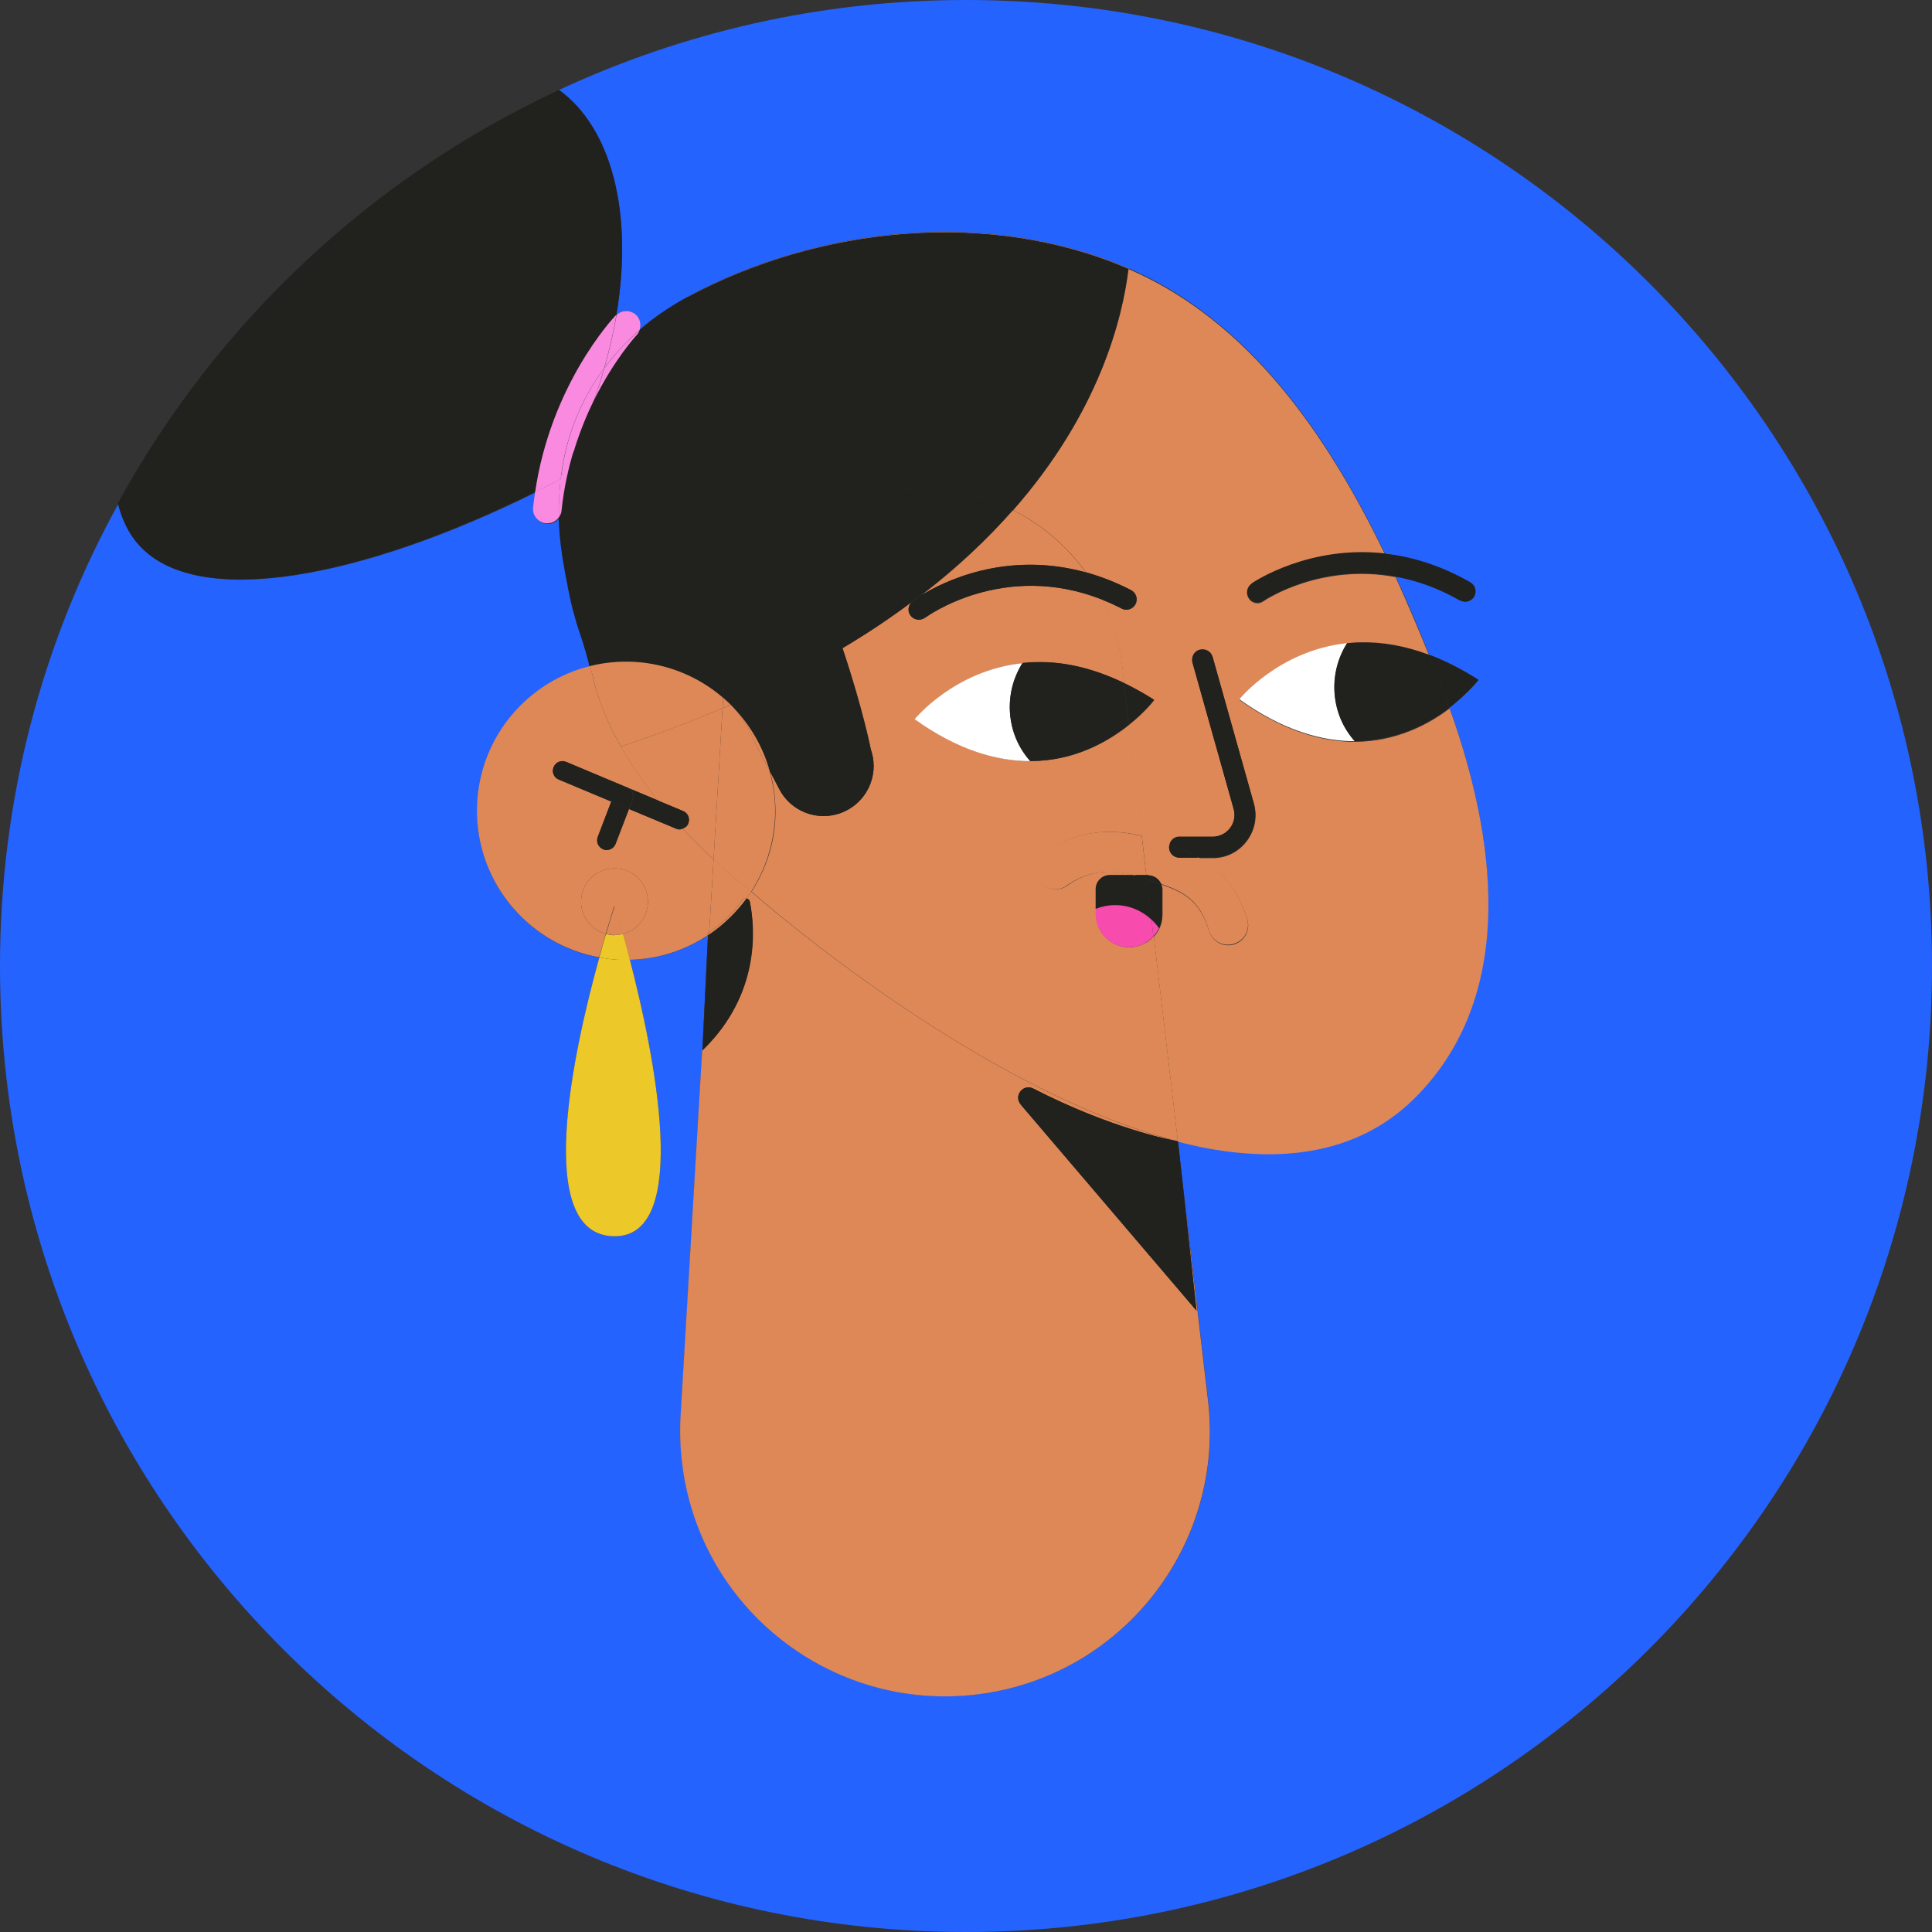 <?xml version="1.0" encoding="UTF-8"?><svg id="Ebene_2" xmlns="http://www.w3.org/2000/svg" width="93" height="93" viewBox="0 0 93 93"><rect x="0" y="0" width="93" height="93" fill="#333333" stroke="none"/><path d="M46.5,0c-7,0-13.64,1.56-19.59,4.33,2.51,1.82,3.6,5.87,2.76,10.83.27-.25.68-.25.94,0,.2.19.26.48.17.72.68-.59,1.45-1.12,2.31-1.59,6.29-3.4,14.44-4.27,21.17-1.4.02,0,.04.01.06.02,5.79,2.5,9.58,8,12.35,13.74,1.27.14,2.66.55,4.11,1.38.24.14.32.44.18.68-.14.24-.44.32-.68.18-1.08-.62-2.12-.97-3.1-1.15.58,1.26,1.12,2.53,1.61,3.77.75.28,1.54.67,2.38,1.21,0,0-.49.65-1.4,1.34,2.16,6.05,3.31,13.56-1.51,18.59-2.74,2.86-6.49,3.33-10.45,2.53-.37-.07-.73-.16-1.1-.25l.23,2.1,1.22,10.38c.82,6.99-4.18,13.33-11.17,14.15-6.99.82-13.33-4.18-14.15-11.17-.09-.73-.1-1.53-.07-2.24l1.04-17.6h0l.27-5.53c-1.09.72-2.38,1.15-3.76,1.18,1.17,4.5,2.98,13.31-.73,13.31-3.96,0-1.97-8.96-.74-13.42-3.52-.64-6.08-3.81-5.87-7.47.19-3.22,2.47-5.82,5.44-6.55,0-.04-.02-.09-.03-.12,0-.03-.02-.07-.02-.1-.04-.16-.08-.31-.12-.44,0,0,0,0,0,0-.04-.14-.08-.27-.12-.4,0-.01,0-.03-.01-.04-.04-.12-.08-.24-.12-.36-.04-.13-.09-.26-.13-.4-.01-.04-.03-.09-.04-.13-.02-.05-.03-.11-.05-.16-.02-.06-.04-.12-.05-.18-.01-.05-.03-.1-.04-.15-.03-.11-.06-.23-.1-.36-.01-.04-.02-.09-.03-.13-.02-.1-.05-.2-.07-.31-.01-.06-.03-.13-.04-.2-.02-.1-.04-.21-.07-.32-.01-.07-.03-.15-.04-.23-.02-.13-.05-.26-.08-.41-.01-.08-.03-.15-.04-.23-.04-.22-.08-.45-.12-.7,0-.01,0-.02,0-.03-.09-.59-.14-1.17-.16-1.75-.13.18-.33.3-.56.3-.02,0-.05,0-.07,0-.38-.04-.66-.38-.62-.76.03-.26.06-.51.1-.76-8.39,4.16-16.3,5.65-19.08,2.55-.48-.53-.81-1.21-1.01-2C2.06,30.84,0,38.43,0,46.5c0,25.68,20.82,46.5,46.5,46.5s46.5-20.82,46.5-46.5S72.18,0,46.5,0Z" fill="#2563ff"/><path d="M27.42,28.57c-.02-.1-.04-.21-.07-.32.02.11.05.22.07.32Z" fill="#de8857"/><path d="M27.76,29.9c-.02-.06-.04-.12-.05-.18.02.06.04.13.05.18Z" fill="#de8857"/><path d="M27.19,27.38c-.04-.22-.08-.45-.12-.7.04.25.08.48.12.7Z" fill="#de8857"/><path d="M27.54,29.08c-.02-.1-.05-.2-.07-.31.02.11.05.21.07.31Z" fill="#de8857"/><path d="M27.31,28.02c-.02-.13-.05-.26-.08-.41.03.14.05.28.08.41Z" fill="#de8857"/><path d="M28.24,31.4s0,0,0,0c0,0,0,0,0,0Z" fill="#de8857"/><path d="M27.66,29.57c-.03-.11-.06-.23-.1-.36.03.13.06.25.1.36Z" fill="#de8857"/><path d="M33.1,14.3c6.29-3.4,14.44-4.27,21.17-1.4,0,0,.02,0,.03.01,0,0,.02,0,.03.01-.29,2.39-1.4,6.92-5.56,11.64,1.4.7,2.6,1.73,3.5,2.99.7.19,1.43.47,2.18.86.25.13.34.43.22.67-.13.25-.43.34-.67.22-.31-.16-.62-.3-.93-.42.48.97.81,2.03.94,3.15l.1.86c.47.23.95.49,1.45.81,0,0-.42.57-1.22,1.2l.63,5.35c.25.06.51.14.76.23.2.07.39.14.57.21.05-.22.24-.38.47-.38h1.61c.33,0,.64-.16.84-.43.2-.27.26-.6.17-.92l-1.98-7.04c-.07-.27.08-.54.35-.62.26-.07.54.08.62.35l1.98,7.04c.18.62.05,1.28-.34,1.8-.39.52-.99.82-1.63.82h-.69c1.07.59,1.86,1.4,2.34,2.95.16.51-.13,1.04-.63,1.2-.51.16-1.04-.13-1.2-.63-.46-1.48-1.22-1.87-2.3-2.25.03.08.05.16.05.25v1.19c0,.24-.05.48-.15.68-.07.15-.16.28-.27.4l1.16,9.86s.02,0,.02,0h0c.37.1.74.18,1.1.26,3.96.79,7.71.32,10.45-2.53,4.83-5.03,3.67-12.55,1.51-18.59-1.02.78-2.57,1.6-4.56,1.61h0c-1.59,0-3.46-.52-5.56-2.02,0,0,1.9-2.35,5.18-2.7h0c.22-.02.44-.04.67-.04.99-.02,2.08.15,3.28.6-.5-1.24-1.04-2.51-1.61-3.77-3.58-.67-6.23,1.07-6.37,1.17-.09.06-.18.09-.28.09-.16,0-.32-.08-.41-.22-.16-.23-.1-.54.13-.69.15-.1,2.77-1.85,6.42-1.44-2.77-5.74-6.55-11.24-12.35-13.74-.02,0-.04-.01-.06-.02-6.72-2.87-14.87-1.99-21.17,1.4-.85.46-1.62.99-2.31,1.59,0,0,0,0,0,0,.68-.59,1.45-1.12,2.31-1.59Z" fill="#de8857"/><path d="M28.12,31s0-.03-.01-.04c0,.01,0,.03.01.04Z" fill="#de8857"/><path d="M28.38,31.94s-.02-.07-.02-.1c0,.03.02.06.02.1Z" fill="#de8857"/><path d="M27.85,30.2s-.03-.09-.04-.13c.01.04.03.09.04.13Z" fill="#de8857"/><path d="M49.13,53.16c-.35-.42.13-1.01.61-.76,3.7,1.9,6.56,2.47,6.92,2.53-9.69-2.49-20.22-11.77-20.5-12.01-.07.11-.15.22-.23.33.08.02.14.07.16.16.24,1.24.52,4.44-2.29,7.15l-1.04,17.6c-.04.71-.02,1.51.07,2.24.82,6.99,7.16,11.99,14.15,11.17,6.99-.82,11.99-7.16,11.17-14.15l-1.22-10.38.66,6.05-8.47-9.93Z" fill="#de8857"/><path d="M35.19,33.93s-.01,0-.01,0c.06.06.12.12.17.18-.05-.06-.1-.12-.16-.18Z" fill="#de8857"/><path d="M44.32,28.67c1.04-.65,4.07-2.19,7.94-1.12-.9-1.26-2.1-2.29-3.5-2.99-1.21,1.37-2.66,2.76-4.43,4.11Z" fill="#de8857"/><path d="M44.53,29.73c-.09.07-.2.1-.3.1-.15,0-.3-.07-.4-.2-.15-.2-.12-.47.05-.64-1.01.75-2.1,1.49-3.32,2.21.98,2.93,1.36,4.86,1.36,4.86.09.27.14.54.14.81,0,.96-.59,1.88-1.54,2.25-1.16.45-2.47-.06-3.02-1.17l-.44-.84c.21.74.3,1.53.26,2.34-.07,1.28-.49,2.46-1.14,3.47.28.25,10.81,9.53,20.5,12.01.01,0,.02,0,.02,0l-1.16-9.86c-.09.1-.2.2-.31.27-.25.16-.55.26-.87.26-.78,0-1.42-.55-1.57-1.28-.02-.1-.03-.21-.03-.32h0v-1.19c0-.37.3-.68.68-.68h1.19c-1.27-.34-2.33-.17-3.25.5-.43.31-1.03.21-1.34-.22-.31-.43-.21-1.03.22-1.34,1.37-.99,2.97-1.26,4.73-.83l-.63-5.35c-1.01.81-2.63,1.74-4.74,1.75h0c-1.59,0-3.46-.52-5.56-2.02,0,0,1.9-2.35,5.19-2.7.22-.02.44-.04.67-.04,1.23-.03,2.64.25,4.2,1l-.1-.86c-.13-1.12-.45-2.18-.94-3.15-4.77-1.9-8.49.83-8.53.86Z" fill="#de8857"/><path d="M56.93,57.04l-.23-2.1s-.01,0-.02,0l.25,2.1Z" fill="#21211d"/><path d="M56.69,54.94h0s.01,0,.02,0h0s-.01,0-.02,0Z" fill="#21211d"/><path d="M56.66,54.93c-.36-.07-3.22-.63-6.92-2.53-.48-.25-.96.34-.61.76l8.47,9.93-.66-6.05-.25-2.1s-.02,0-.02,0Z" fill="#21211d"/><path d="M56.69,54.94h0s0,0-.02,0c0,0,.02,0,.02,0Z" fill="#21211d"/><path d="M34.08,45.02l-.27,5.53h0l.33-5.58s-.04.03-.06.04Z" fill="#21211d"/><path d="M36.1,43.41c-.02-.09-.08-.15-.16-.16-.5.68-1.11,1.27-1.8,1.74l-.33,5.58c2.81-2.71,2.54-5.91,2.29-7.15Z" fill="#21211d"/><path d="M25.76,23.68c.76-5.18,3.74-8.36,3.87-8.5.01-.01.02-.01.04-.02.83-4.96-.25-9-2.76-10.83C17.88,8.53,10.43,15.53,5.67,24.23c.2.79.53,1.47,1.01,2,2.78,3.11,10.69,1.62,19.08-2.55Z" fill="#21211d"/><path d="M27.46,28.77c-.01-.06-.03-.13-.04-.2.01.07.03.14.04.2Z" fill="#21211d"/><path d="M27.23,27.61c-.01-.08-.03-.15-.04-.23.01.08.03.16.04.23Z" fill="#21211d"/><path d="M27.81,30.07c-.02-.05-.03-.11-.05-.16.02.06.03.11.05.16Z" fill="#21211d"/><path d="M27.98,30.6c.04.12.08.24.12.36-.08-.26-.17-.5-.25-.76.04.14.09.27.13.4Z" fill="#21211d"/><path d="M28.24,31.4c-.04-.14-.08-.27-.12-.4.04.13.08.26.12.4Z" fill="#21211d"/><path d="M27.35,28.25c-.01-.07-.03-.15-.04-.23.02.08.03.15.04.23Z" fill="#21211d"/><path d="M26.91,24.9h0c.02.57.07,1.16.16,1.75,0,.01,0,.02,0,.03,0-.01,0-.02,0-.03-.09-.59-.14-1.17-.16-1.75Z" fill="#21211d"/><path d="M28.36,31.84c-.04-.16-.08-.31-.12-.44.04.14.08.28.12.44Z" fill="#21211d"/><path d="M27.71,29.72s-.03-.1-.04-.15c.01.05.03.1.04.15Z" fill="#21211d"/><path d="M27.57,29.21s-.02-.09-.03-.13c.01.04.02.09.03.13Z" fill="#21211d"/><path d="M28.38,31.94s.02.08.03.12c0,0,0,0,0,0-.01-.04-.02-.08-.03-.12Z" fill="#21211d"/><path d="M30.55,31.87c1.63.09,3.1.74,4.26,1.73l.06-1.02c.31-5.3,4.86-9.34,10.15-9.02,1.34.08,2.6.44,3.73,1.01,4.16-4.73,5.28-9.25,5.56-11.64,0,0-.02,0-.03-.01,0,0-.02,0-.03-.01-6.72-2.87-14.87-1.99-21.17,1.4-.85.46-1.62.99-2.31,1.59-.03.09-.08.18-.15.25-.02.02-1.07,1.15-2.04,3.11-.28.78-.59,1.58-.95,2.38-.28.9-.5,1.88-.61,2.96-.01.12-.06.23-.13.32.02.57.07,1.16.16,1.75,0,.01,0,.02,0,.03.04.25.08.48.12.7.01.08.03.16.04.23.03.14.05.28.08.41.02.08.03.15.04.23.02.11.05.22.07.32.01.07.03.14.04.2.02.11.05.21.07.31.01.04.02.09.03.13.03.13.06.25.1.36.01.05.03.1.04.15.02.06.04.13.05.18.02.06.03.11.05.16.01.04.03.09.04.13.08.26.17.5.25.76,0,.01,0,.03.01.04.04.13.08.26.12.4,0,0,0,0,0,0,.04.14.08.28.12.44,0,.03.02.06.02.1.01.04.02.08.03.12.68-.17,1.4-.24,2.14-.2Z" fill="#21211d"/><path d="M34.87,32.57l-.06,1.02c.13.11.25.22.37.34,0,0,.01,0,.01,0,.05.06.11.12.16.18.79.84,1.38,1.87,1.7,3l.44.84c.55,1.11,1.86,1.62,3.02,1.17.96-.37,1.54-1.28,1.54-2.25,0-.27-.05-.55-.14-.81,0,0-.38-1.93-1.36-4.86,1.22-.72,2.31-1.46,3.32-2.21.02-.02.03-.04.05-.06.03-.02.17-.12.39-.26,1.77-1.36,3.23-2.74,4.43-4.11-1.13-.57-2.39-.93-3.73-1.01-5.29-.31-9.84,3.73-10.15,9.02Z" fill="#21211d"/><path d="M28.6,19.24c-.34.69-.68,1.49-.95,2.38.37-.81.68-1.6.95-2.38Z" fill="#21211d"/><path d="M34.14,44.87l.21-3.5c-.51-.47-1.01-.97-1.5-1.49-.05.02-.09.04-.14.04-.06,0-.12-.01-.18-.04l-2.25-.94-.64,1.67c-.07.18-.25.3-.43.3-.05,0-.11,0-.16-.03-.24-.09-.36-.36-.27-.6l.65-1.7-2.53-1.06c-.24-.1-.35-.37-.25-.6.1-.24.37-.35.6-.25l4.43,1.86c-.67-.83-1.28-1.7-1.79-2.6,0,0,0,0,0,0l-.08-.14c-.41-.72-.74-1.47-1-2.23-.12-.36-.22-.72-.3-1.09-.03-.15-.07-.28-.1-.41-2.97.73-5.25,3.33-5.44,6.55-.21,3.66,2.36,6.83,5.87,7.47.12-.42.23-.8.32-1.13-.68-.18-1.19-.8-1.19-1.54,0-.89.72-1.61,1.61-1.61s1.61.72,1.61,1.61c0,.75-.52,1.38-1.21,1.55.1.36.21.77.33,1.24,1.38-.03,2.67-.46,3.76-1.18v-.11s.03-.02.07-.04Z" fill="#de8857"/><path d="M29.89,35.94c.51.9,1.12,1.77,1.79,2.6l1.2.5c.23.1.35.37.25.6-.05.13-.16.2-.28.24.49.52.99,1.02,1.5,1.49l.43-7.28c-1.52.64-3.13,1.26-4.89,1.84Z" fill="#de8857"/><path d="M34.35,41.37l-.21,3.5c.22-.14.99-.68,1.58-1.54.05-.08.14-.1.22-.09.08-.11.15-.22.23-.33,0,0-.01-.01-.01-.01-.6-.47-1.2-.98-1.8-1.54Z" fill="#de8857"/><path d="M37.05,37.11l-.74-1.41c-.21-.61-.56-1.13-.96-1.59-.06-.06-.11-.12-.17-.18-.13.06-.27.11-.4.16l-.43,7.28c.6.55,1.21,1.07,1.8,1.54,0,0,0,0,.01.01.65-1.01,1.06-2.19,1.14-3.47.05-.81-.05-1.6-.26-2.34Z" fill="#de8857"/><path d="M34.14,44.87s-.06.04-.06.04v.11s.04-.03.06-.04v-.11Z" fill="#de8857"/><path d="M35.72,43.33c-.59.86-1.36,1.4-1.58,1.54v.11c.69-.47,1.3-1.06,1.8-1.74-.08-.02-.16.01-.22.09Z" fill="#de8857"/><path d="M28.81,33.57c.25.75.59,1.5,1,2.23l.08.14s0,0,0,0c0,0,0,0,0,0l-.08-.14c-.41-.72-.74-1.47-1-2.23-.12-.36-.22-.72-.3-1.09-.03-.15-.06-.28-.1-.41,0,0,0,0,0,0,.03.13.06.26.1.41.08.36.18.73.3,1.09Z" fill="#de8857"/><path d="M34.81,33.59c-1.15-.99-2.62-1.63-4.26-1.73-.74-.04-1.46.03-2.14.2.03.13.06.27.1.41.08.36.18.73.3,1.09.25.75.59,1.5,1,2.23l.08.14s0,0,0,0c1.76-.58,3.38-1.2,4.89-1.84l.03-.5Z" fill="#de8857"/><path d="M35.18,33.93c-.12-.12-.24-.23-.37-.34l-.03.5c.13-.05.27-.11.4-.16Z" fill="#de8857"/><path d="M37.05,37.11c-.32-1.14-.91-2.16-1.7-3,.4.46.74.98.96,1.59l.74,1.41Z" fill="#de8857"/><path d="M27.25,36.68c-.23-.1-.51.01-.6.25-.1.24.01.51.25.6l2.53,1.06.16-.42c.09-.24.36-.36.6-.27.24.09.36.36.27.6l-.17.45,2.25.94c.06.02.12.04.18.04.05,0,.1-.03.14-.04-.41-.43-.79-.89-1.17-1.35l-4.43-1.86Z" fill="#21211d"/><path d="M33.13,39.64c.1-.24-.01-.51-.25-.6l-1.2-.5c.37.46.76.92,1.17,1.35.12-.04.23-.11.28-.24Z" fill="#21211d"/><path d="M28.77,40.29c-.09.24.03.5.27.6.05.02.11.03.16.03.19,0,.36-.11.43-.3l.64-1.67-.85-.36-.65,1.7Z" fill="#21211d"/><path d="M30.18,37.9c-.24-.09-.51.03-.6.27l-.16.42.85.36.17-.45c.09-.24-.03-.51-.27-.6Z" fill="#21211d"/><path d="M28.85,46.09c-1.24,4.47-3.22,13.42.74,13.42,3.71,0,1.9-8.8.73-13.31-.2,0-.39,0-.59,0-.3-.02-.59-.06-.88-.11Z" fill="#edc829"/><path d="M29.58,45.02c-.14,0-.28-.03-.41-.06-.1.33-.21.71-.32,1.13.29.05.58.09.88.11.2.01.39,0,.59,0-.12-.46-.23-.88-.33-1.24-.13.03-.26.05-.39.05Z" fill="#edc829"/><path d="M29.98,44.96c.7-.18,1.21-.8,1.21-1.55,0-.89-.72-1.61-1.61-1.61s-1.61.72-1.61,1.61c0,.74.51,1.36,1.19,1.54.25-.83.41-1.34.41-1.34,0,0,.16.51.39,1.35Z" fill="#de8857"/><path d="M29.98,44.96c-.23-.83-.39-1.35-.39-1.35,0,0-.17.51-.41,1.34.13.04.27.06.41.06.14,0,.27-.02.39-.05Z" fill="#de8857"/><path d="M30.79,15.88c.08-.25.03-.53-.17-.72-.27-.25-.68-.25-.94,0-.14.83-.34,1.69-.59,2.56.49-.66,1.06-1.28,1.7-1.84Z" fill="#f98adf"/><path d="M26.9,24.72c0-.46.02-.92.06-1.37.01-.13.02-.26.04-.39-.02.04-.04.08-.06.12-.39.21-.78.4-1.18.59-.04.25-.07.5-.1.76-.04.38.24.72.62.76.02,0,.05,0,.07,0,.23,0,.43-.12.56-.3,0-.06,0-.12,0-.18Z" fill="#f98adf"/><path d="M26.9,24.72c0-.46.02-.92.06-1.37-.04.45-.07.91-.06,1.37Z" fill="#f98adf"/><path d="M29.09,17.72s0,0,0,0c.49-.66,1.06-1.28,1.7-1.84,0,0,0,0,0,0-.65.56-1.21,1.18-1.7,1.84Z" fill="#f98adf"/><path d="M25.76,23.68c.39-.19.78-.39,1.18-.59.02-.04.04-.08.06-.12.04-.33.09-.66.16-.98.33-1.56.98-2.99,1.92-4.26.25-.88.45-1.73.59-2.56-.01,0-.02.01-.04.02-.13.14-3.11,3.32-3.87,8.5Z" fill="#f98adf"/><path d="M29.09,17.72c-.94,1.27-1.59,2.7-1.92,4.26.33-1.56.98-2.99,1.92-4.26,0,0,0,0,0,0Z" fill="#f98adf"/><path d="M27,22.96h0c-.02.13-.02.26-.04.39.01-.13.02-.26.04-.39Z" fill="#f98adf"/><path d="M26.9,24.72c0,.06,0,.12,0,.18h0c0-.06,0-.12,0-.18Z" fill="#f98adf"/><path d="M26.96,23.35c-.04.45-.07.91-.06,1.37,0,.06,0,.12,0,.18.07-.09.12-.2.13-.32.11-1.07.33-2.06.61-2.96-.2.44-.42.89-.65,1.34-.02.13-.02.26-.04.39Z" fill="#f98adf"/><path d="M30.64,16.14c.07-.08.12-.16.15-.25-.65.56-1.21,1.18-1.7,1.84-.14.5-.31,1.01-.49,1.52.97-1.95,2.01-3.08,2.04-3.11Z" fill="#f98adf"/><path d="M27.16,21.98c-.07.32-.12.65-.16.98h0c.04-.33.09-.66.16-.98Z" fill="#f98adf"/><path d="M27.65,21.62c.28-.89.61-1.69.95-2.38.18-.51.34-1.02.49-1.52-.94,1.27-1.59,2.7-1.92,4.26-.07.32-.12.65-.16.98.23-.45.45-.9.65-1.34Z" fill="#f98adf"/><path d="M49.22,31.92c.22-.02.44-.04.67-.04-.23,0-.45.02-.67.04-3.29.35-5.19,2.7-5.19,2.7,2.09,1.5,3.97,2.02,5.56,2.02h0c-.55-.62-.9-1.4-.97-2.29-.07-.89.16-1.73.6-2.43Z" fill="#fff"/><path d="M55.55,33.68s-.42.57-1.22,1.2h0c.79-.64,1.22-1.2,1.22-1.2-.5-.32-.98-.58-1.45-.81h0c.47.23.95.49,1.45.81Z" fill="#21211d"/><path d="M49.59,36.63h0c2.11,0,3.72-.93,4.74-1.75h0c-1.01.81-2.63,1.74-4.74,1.75Z" fill="#21211d"/><path d="M49.89,31.87c1.23-.03,2.64.25,4.2,1h0c-1.56-.75-2.97-1.03-4.2-1Z" fill="#21211d"/><path d="M55.55,33.68c-.5-.32-.98-.58-1.45-.81l.24,2.01c.79-.64,1.22-1.2,1.22-1.2Z" fill="#21211d"/><path d="M54.09,32.87c-1.56-.75-2.97-1.03-4.2-1-.23,0-.45.02-.67.04-.44.7-.67,1.54-.6,2.43.07.89.42,1.67.97,2.29,2.11,0,3.72-.93,4.74-1.75l-.24-2.01Z" fill="#21211d"/><path d="M71.17,32.73s-.49.65-1.4,1.34h0c.9-.69,1.4-1.34,1.4-1.34-.83-.54-1.62-.93-2.38-1.21h0c.75.28,1.54.67,2.38,1.21Z" fill="#fff"/><path d="M65.51,30.92c.99-.02,2.08.15,3.28.6h0c-1.19-.45-2.29-.62-3.28-.6Z" fill="#fff"/><path d="M65.21,35.68h0c1.99,0,3.54-.83,4.56-1.61h0c-1.02.78-2.57,1.6-4.56,1.61Z" fill="#fff"/><path d="M64.84,30.96c-3.29.35-5.18,2.7-5.18,2.7,2.09,1.5,3.97,2.02,5.56,2.02-.55-.62-.9-1.4-.97-2.29-.07-.89.16-1.73.6-2.43Z" fill="#fff"/><path d="M65.51,30.92c-.23,0-.45.02-.67.04h0c.22-.02.44-.04.67-.04Z" fill="#21211d"/><path d="M69.77,34.07c.9-.69,1.4-1.34,1.4-1.34-.83-.54-1.62-.93-2.38-1.21.2.49.39.97.57,1.45.14.36.28.73.41,1.1Z" fill="#21211d"/><path d="M69.36,32.97c-.18-.48-.37-.96-.57-1.45-1.19-.45-2.29-.62-3.28-.6-.23,0-.45.02-.67.04h0c-.44.7-.67,1.54-.6,2.43.07.89.42,1.67.97,2.29h0c1.99,0,3.54-.83,4.56-1.61-.13-.37-.27-.74-.41-1.1Z" fill="#21211d"/><path d="M58.38,41.28c.65,0,1.24-.3,1.63-.82.39-.52.51-1.17.34-1.8l-1.98-7.04c-.07-.27-.35-.42-.62-.35-.27.07-.42.35-.35.62l1.98,7.04c.09.32.03.66-.17.92-.2.27-.51.42-.84.42h-1.61c-.23,0-.42.17-.47.39.51.19.97.39,1.39.62h.69Z" fill="#21211d"/><path d="M53.98,29.29c.25.13.55.03.67-.22.13-.25.03-.55-.22-.67-.75-.39-1.48-.66-2.18-.86.3.42.57.86.8,1.32.3.12.61.26.93.42Z" fill="#21211d"/><path d="M44.32,28.67c-.14.11-.3.21-.44.32-.17.17-.2.44-.05.64.1.13.25.2.4.2.1,0,.21-.03.3-.1.04-.03,3.76-2.76,8.53-.86-.23-.46-.5-.9-.8-1.32-3.87-1.06-6.9.48-7.94,1.12Z" fill="#21211d"/><path d="M43.92,28.93s-.03.04-.05.06c.14-.11.3-.21.44-.32-.22.14-.36.24-.39.26Z" fill="#21211d"/><path d="M70.28,28.9c.24.14.54.05.68-.18.14-.24.05-.54-.18-.68-1.45-.83-2.84-1.24-4.11-1.38.18.36.35.73.51,1.1.98.18,2.02.53,3.1,1.15Z" fill="#21211d"/><path d="M60.25,28.09c-.23.16-.29.47-.13.69.1.14.25.22.41.22.1,0,.19-.03.28-.09.14-.09,2.78-1.83,6.37-1.17-.17-.37-.34-.73-.51-1.1-3.64-.41-6.27,1.34-6.42,1.44Z" fill="#21211d"/><path d="M55.43,44.27c.13.12.26.26.36.41-.07.15-.16.28-.27.4h0c.11-.12.2-.25.27-.39.1-.21.15-.44.15-.68v-1.19c0-.09-.02-.17-.05-.25-.22-.08-.45-.16-.69-.24l.23,1.96Z" fill="#21211d"/><path d="M52.74,44c0,.11.01.22.03.32-.02-.1-.03-.21-.03-.32h0Z" fill="#21211d"/><path d="M55.43,44.27l-.23-1.96s-.07-.02-.11-.04c-.16-.06-.33-.1-.48-.15h-1.19c-.37,0-.68.3-.68.68v.95c.29-.12.61-.18.94-.18.68,0,1.29.27,1.75.7Z" fill="#21211d"/><path d="M55.22,45.35c.12-.08.22-.17.31-.27h0c-.09.1-.2.2-.31.27Z" fill="#21211d"/><path d="M52.77,44.32c.15.73.8,1.28,1.57,1.28.32,0,.62-.09.87-.26-.25.16-.55.26-.87.26-.78,0-1.42-.55-1.57-1.28Z" fill="#f74bad"/><path d="M55.79,44.68c-.1-.15-.23-.29-.36-.41l.09.81c.11-.12.2-.25.27-.4Z" fill="#f74bad"/><path d="M55.43,44.27c-.46-.43-1.07-.7-1.75-.7-.33,0-.65.07-.94.18v.25c0,.11.01.22.03.32.15.73.8,1.28,1.57,1.28.32,0,.62-.09.87-.26.12-.08.22-.17.31-.27l-.09-.81Z" fill="#f74bad"/><path d="M55.27,42.13c.28,0,.52.18.63.42,1.08.38,1.85.77,2.3,2.25.16.51.69.79,1.2.63.51-.16.79-.69.63-1.2-.48-1.55-1.27-2.36-2.34-2.95h-.92s0,0,0,0c-.27,0-.5-.22-.5-.5,0-.04.01-.08.02-.12-.19-.07-.37-.14-.57-.21-.26-.09-.51-.17-.76-.23l.22,1.89h.09Z" fill="#de8857"/><path d="M55.27,42.13c.28,0,.52.18.63.42,1.08.38,1.85.77,2.3,2.25.16.51.69.79,1.2.63.51-.16.79-.69.63-1.2-.48-1.55-1.27-2.36-2.34-2.95h-.92s0,0,0,0c-.27,0-.5-.22-.5-.5,0-.04.01-.08.02-.12-.19-.07-.37-.14-.57-.21-.26-.09-.51-.17-.76-.23l.22,1.89h.09Z" fill="#21211d" isolation="isolate" opacity="0"/><path d="M50.23,41.07c-.43.31-.53.91-.22,1.34.31.43.91.53,1.34.22.92-.66,1.98-.83,3.25-.5h.58l-.22-1.89c-1.76-.43-3.36-.16-4.73.83Z" fill="#de8857"/><path d="M50.23,41.07c-.43.31-.53.91-.22,1.34.31.43.91.53,1.34.22.92-.66,1.98-.83,3.25-.5h.58l-.22-1.89c-1.76-.43-3.36-.16-4.73.83Z" fill="#21211d" isolation="isolate" opacity="0"/><path d="M56.77,41.29h.92c-.42-.23-.89-.43-1.39-.62,0,.04-.02.08-.02.12,0,.28.22.5.5.5Z" fill="#21211d"/><path d="M56.77,41.29h.92c-.42-.23-.89-.43-1.39-.62,0,.04-.02.08-.02.12,0,.28.22.5.5.5Z" fill="#21211d" isolation="isolate" opacity="0"/><path d="M55.27,42.13h-.09l.02.19c.25.08.47.16.69.24-.1-.25-.34-.42-.63-.42Z" fill="#21211d"/><path d="M55.27,42.13h-.09l.02.19c.25.08.47.16.69.24-.1-.25-.34-.42-.63-.42Z" fill="#21211d" isolation="isolate" opacity="0"/><path d="M55.2,42.31l-.02-.19h-.58c.16.04.32.09.48.15.04.01.07.03.11.04Z" fill="#21211d"/><path d="M55.2,42.31l-.02-.19h-.58c.16.04.32.09.48.15.04.01.07.03.11.04Z" fill="#21211d" isolation="isolate" opacity="0"/></svg>